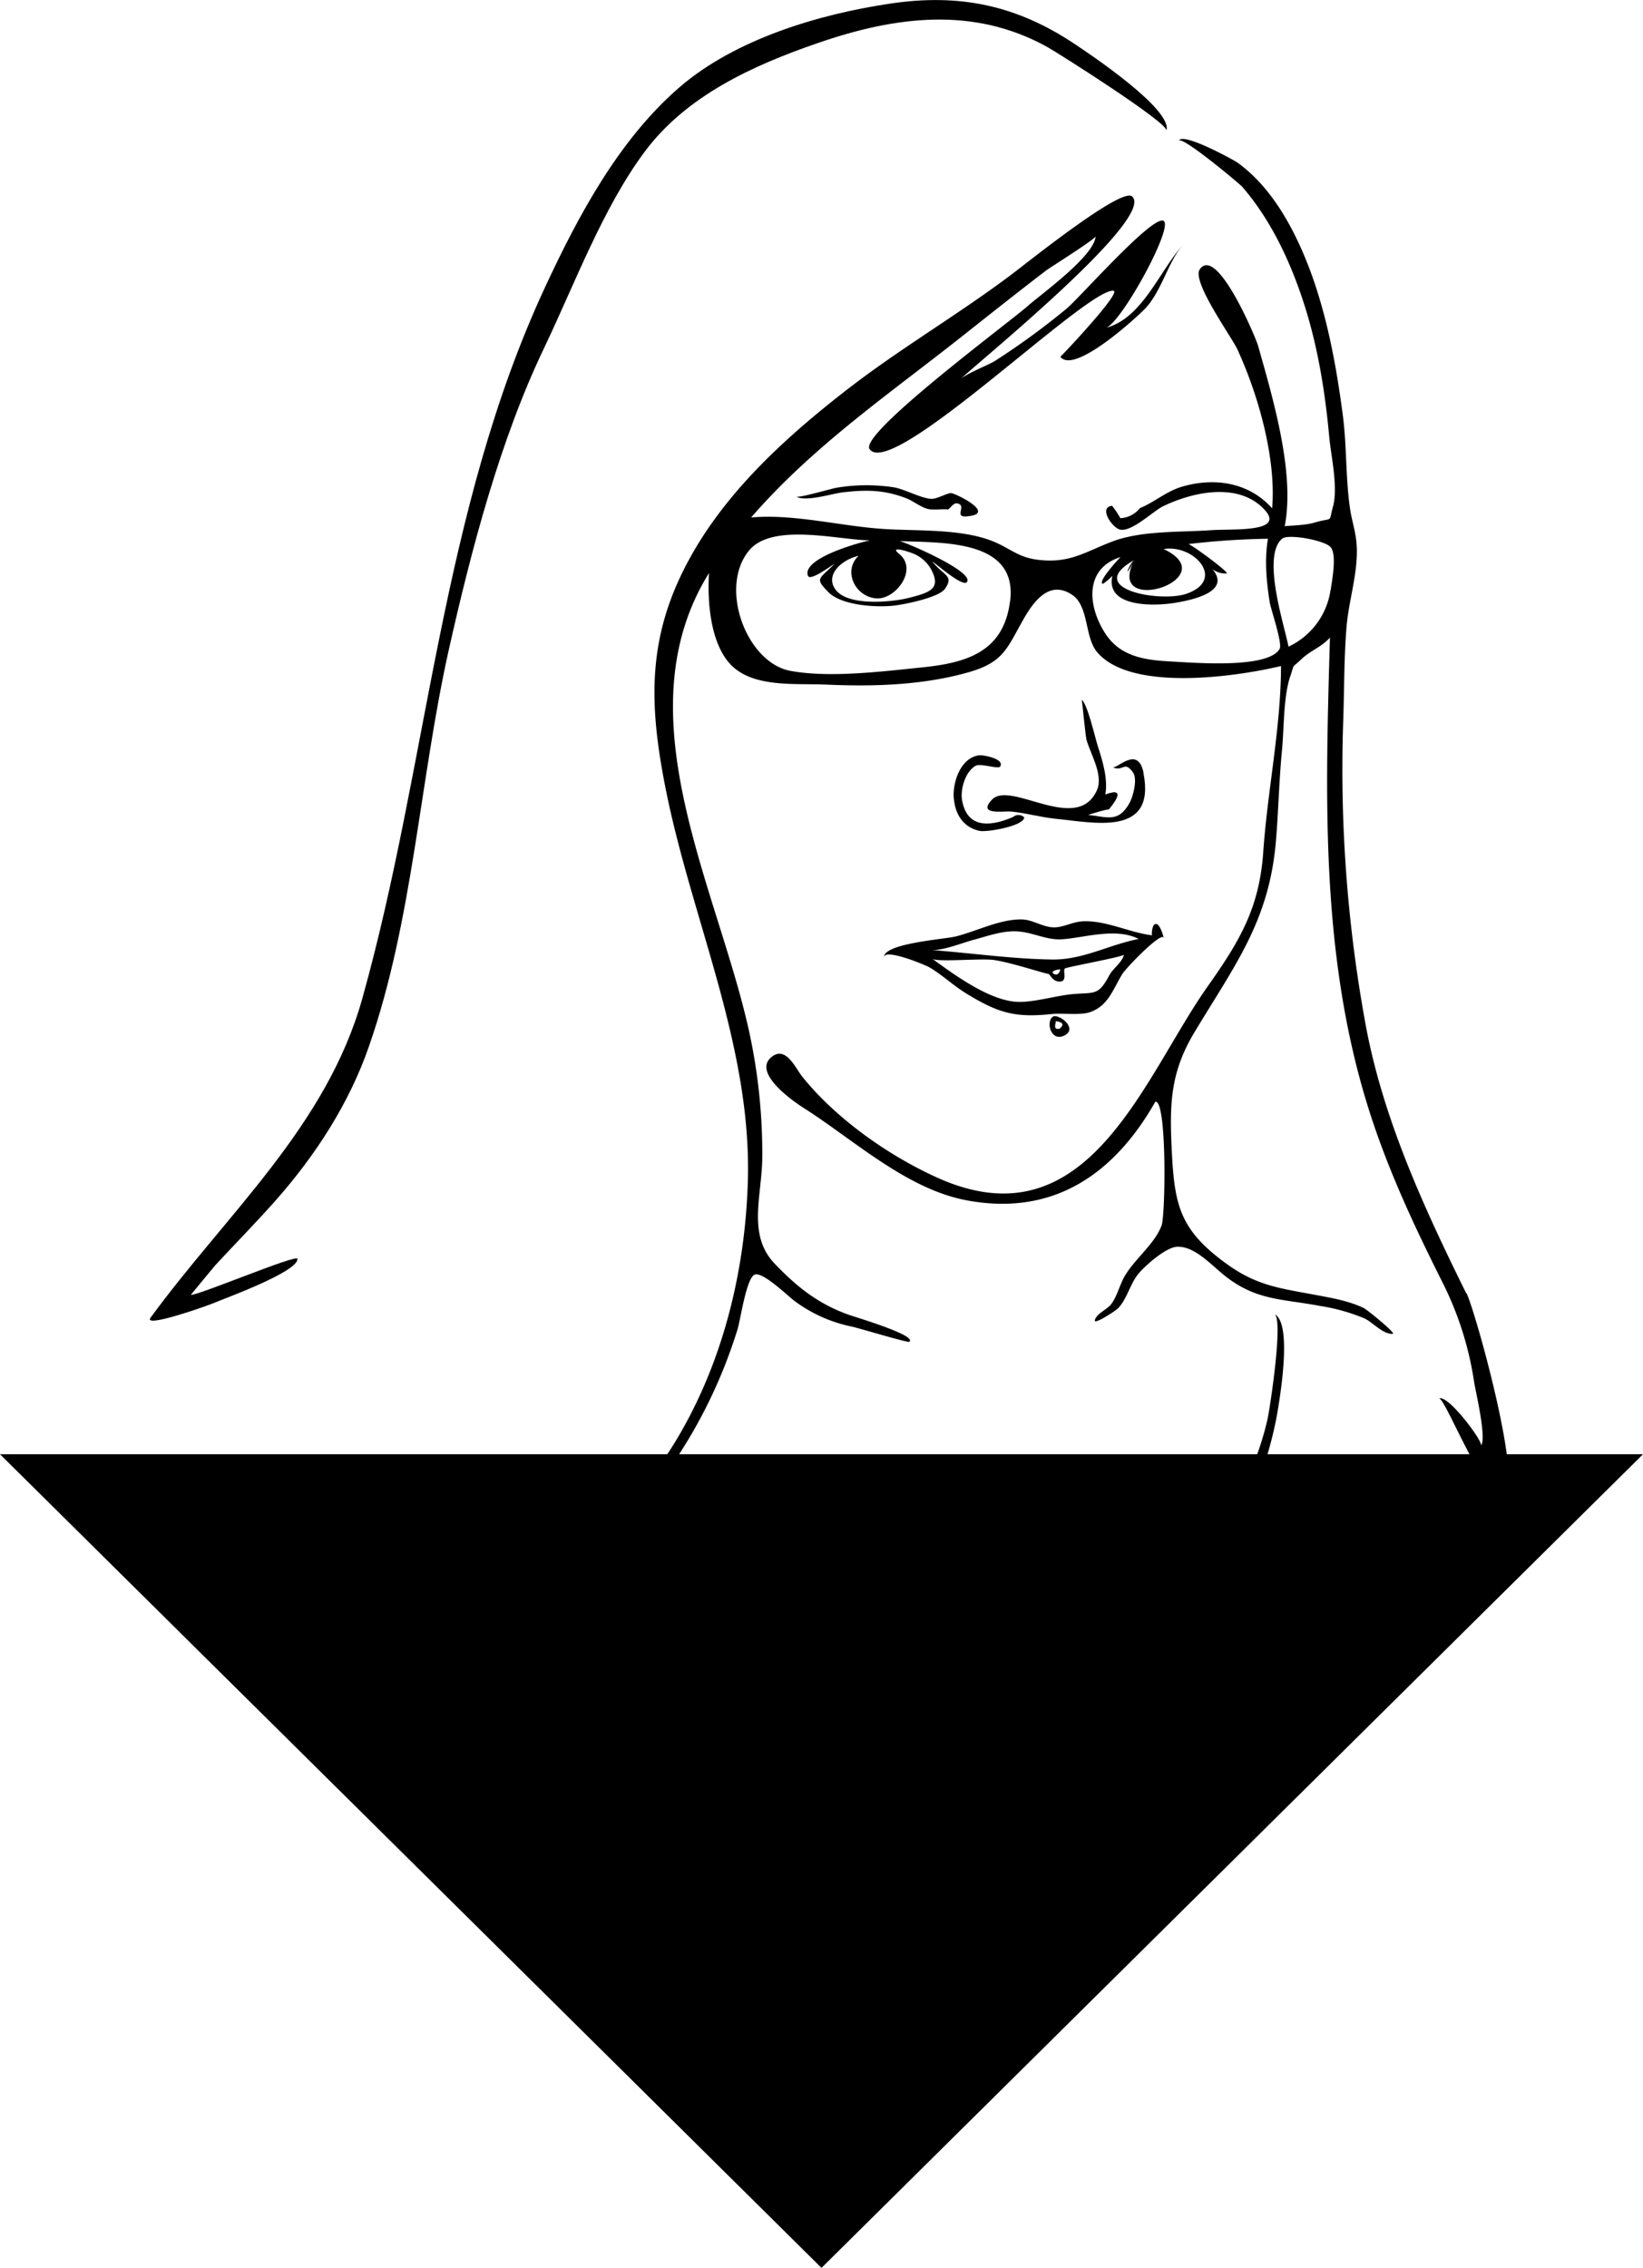 <svg xmlns="http://www.w3.org/2000/svg" viewBox="0 0 456.5 629.94"><polygon points="228.25 629.94 114.13 516.94 0 403.94 228.25 403.94 456.5 403.94 342.38 516.94 228.25 629.94" class="white triangle"/><path d="M41.84,366c-2.26,3.08,15.82-3.31,17.67-4.11,2.74-1.19,23.22-8.56,23.14-12.22,0-1.46-27.3,10.09-29.63,10,0,0,6.44-7.85,6.83-8.27,5.56-6,11.27-11.78,16.68-17.89C87.6,321,97,306.54,102.48,290.73c12.27-35.1,14.13-74.2,22.27-110.48,6.19-27.57,14.18-58,26.38-83.49,8.44-17.63,16.3-38.86,27.91-54.51S209.12,18.2,227.1,12C248.71,4.52,270.47,1.67,291,13.06c2.85,1.58,33.76,21.14,33.08,23.23,1.89-5.84-21.81-21.63-25.38-24C282.51,1.45,266.59-1.88,247.35,1c-19.83,2.93-43.06,9.88-58.51,23.2C172,38.71,160.67,59.91,151.42,79.82c-29.06,62.52-32.42,132-50.75,197.52C90.72,312.89,62.89,337.18,41.84,366Z"/><path d="M192.93,415.54c25.5,28.29,74,54.73,113.06,43.33,16.94-4.95,29.32-17.1,37.15-32.57,5.69-11.25,10.18-23.41,12.1-35.89.57-3.66,3.74-23.14-1.16-25.37,2.59,1.18-1.26,26.21-1.86,28.93-2.32,10.54-7.12,20.73-12.07,30.28-8.39,16.18-21.59,27.39-39.82,30.63-20.54,3.65-42.24-2.4-60.8-11a149,149,0,0,1-28.82-17.37c-1.69-1.31-19.31-16.74-19.47-16.36C190.69,411.46,192.16,414.48,192.93,415.54Z"/><path d="M323.32,260.49c-.18-.87-1.4-5.13-2.81-3.45a5.25,5.25,0,0,0-.44,2.75c-6.33-.76-12.77-4.19-19.25-3.88-2.87.14-5.37,1.73-8.07,1.68-3-.06-5.7-2.08-8.66-2.19-6.12-.22-12.79,3.32-18.7,4.75-3.27.79-20.51,1.91-19.78,6-.56-3.1,11.37,1.79,12.74,2.61,3.38,2,6.41,4.87,9.81,7,9,5.56,13.74,7,24,5.91,3-.31,7.93.4,10.63-.51,5.08-1.71,6.39-6.24,9-10.55,1-1.69,11.11-12.15,11.54-10.06Zm-52.7.54c3.63-1,7.8-2.47,11.58-2.35,4.66.15,8.42,2.53,12.94,2.22,6-.41,15-3.35,21.23-.08-8.13,1.54-15.39,5.79-23.92,5.7-10.82-.11-22.9-1.83-33.73-2.64,3.23.24,8.82-2.06,11.9-2.86Zm24,8.29q-.6,2-2,1.08c-.83-.81,1.93-1.27,2-1.08Zm13.65,1.48c-3,5.7-4,4.85-9.88,5.3-4.75.36-11.29,2.44-15.93,2.17-7.68-.44-17.35-7.53-23.4-11.95,1.31,1,13.61-.19,17.06.33,4.85.73,12.21,3.22,15.27,3.91.39.09,1,2.1,3.05,2.09,2.34,0,.64-3.35,1.53-3.69,1.38-.52,16.2-3.23,16.31-3.78-.42,2.05-3,3.79-4,5.62Z"/><path d="M293.32,283.63q3.15.44,1,2.16C292.31,286.05,293.55,284,293.32,283.63Zm-.33-1.4c-2.66.68-1.3,7.41,2.75,5.4C299.17,285.92,295.43,282.37,293,282.23Z"/><path d="M290.21,293.91c.83.12,10.42,0,9.72-2.13-1.21-3.64-18.46,2.83-20.19,2.93,3.36-.19,7.1-1.3,10.47-.8Z" fill="none"/><path d="M281.48,226.93c-5.95,2.54-12.68,3.52-14.16-4.6-.55-3,.83-8,3.78-9.63,1.41-.76,6.33,1.06,6.82.19,1.22-2.16-4.78-3.2-5.76-3.1-5.19.55-7.49,7.4-7.16,11.76.34,4.53,2.53,8.2,7.12,9.23,2.06.46,12.35-1.34,12.46-3.73A2.28,2.28,0,0,0,281.48,226.93Z"/><path d="M317.73,214.69c-1.55-7.81-7.35-1-8.61-1.59,3,1.37,3.21-1.93,5.64,1.39,1.42,1.94,0,7-1,8.69-3.07,5.38-6.09,3.75-11.43,3.17,0,0,6.11-1.93,5.69-1.42.74-.92,5.71-6.72-.91-4.25.78-4.42-.8-9.44-2.12-13.53-.68-2.1-2.82-11.54-4.42-12.78.05,0,1.05,10.21,1.31,11.11,1,3.72,4.76,9.76,2.93,13.93-5.47,12.49-23.95-2.7-29.14,2.66-4.35,4.48,3.26,3.16,5.28,3.35,3.85.37,8.18,1.57,12.26,2,10.55,1,28.05,5.19,24.49-12.72Z"/><path d="M270,143.25c5.67-1.15-4.13-6-5.63-6.26-1.05-.17-3.85,1.56-5.45,1.57-2.78,0-7.49-2.69-10.59-3.2a50.16,50.16,0,0,0-16,.14c-1.09.15-10.34,2.88-11.12,2.44,2.72,1.54,9.95-.84,13-1.19,6.43-.74,11.41-.73,17.59,1.65,1.87.72,4.31,2.66,6.16,3,1.58.32,4.38-.09,5.26.12.55.13,1.56-1.9,2.69-1.71,3.27.57-2,4.65,4.11,3.41Z"/><path d="M407.42,359.31c-11.69-23.66-23.07-48.32-27.93-74.39a391.86,391.86,0,0,1-6.27-85c.29-8.57.2-17.25.91-25.79.58-6.94,2.78-13.55,2.87-20.64.06-5-1.31-8.13-1.91-12.28-1.24-8.49-.87-17.35-2-25.91-2.27-17.29-5.84-35.56-13.93-51.18-3.75-7.24-8.72-14.22-15.4-19-.85-.61-15.52-8.71-16.23-5.95.48-1.87,16.94,11.94,17.6,12.69,8.09,9.34,13.53,21.09,17.27,32.79,3.8,11.88,5.78,24.29,6.92,36.69.48,5.25,2.51,14,1.06,19.3-1.34,4.87.22,2.93-5.11,4.51-2.46.73-5.81.78-8.32,1,2.9-14.85-3.3-35.57-7.4-50.11-.66-2.34-11.46-28-16.19-21.24C331,78.12,342.18,93.55,343.78,97c5.84,12.68,10.84,30.33,9.68,44.21-6.48-7.32-16.21-8.66-25.12-6-4.34,1.3-7.56,4.27-11.6,5.92a7.48,7.48,0,0,1-5.45,2.81,24.35,24.35,0,0,0-2.3-3.44c-3.86.41,0,6.05,2.17,6.59,3.22.81,9.24-5.13,12-6.47,7.89-3.82,20.19-6.68,27.52.28,7.57,7.19-8.08,5.93-14.07,6.36-8.6.62-19.32.06-27.46,3.12-7.74,2.91-12,6.32-21.18,5.05-5.15-.71-7.36-3.13-11.91-5-8.84-3.65-21.36-2.88-30.82-3.52-11.8-.79-24.8-4.23-36.54-3.17,17.08-19.72,38.1-34.11,58.39-50.15,7.81-6.18,15.61-12.37,23.52-18.42,1.17-.9,13.74-8.73,13.78-9.52-.25,5.43-15.3,16.2-18.77,19.29-5.1,4.54-47.09,35.6-44,39.82,6.27,8.68,60.34-44.79,67.74-44,2.49.27-14.67,18.43-14.75,18.32,3.85,5.19,21.89-11.52,23.77-13.58,4.54-5,6.32-13.21,10.42-17.56-6.49,6.89-11.29,20.5-21.55,23.12,4.17-1.07,19.51-29,15.86-29.78s-23.18,21.49-26.8,24.48a205.18,205.18,0,0,1-19.86,14.49c-2,1.27-9.36,4-10.43,5.9,1-1.76,55.74-45.5,48.49-51.61-3-2.52-28.9,18.26-33,21.35-15,11.35-31.35,20.83-46.23,32.38-16.37,12.71-32.57,27.34-42.93,45.54-12.71,22.32-12.21,41.34-7.3,65.78,7.26,36.08,23.78,71,22.74,108.27-.7,25-6.86,50.34-19.75,71.9-5.13,8.57-11.52,16.31-18.09,23.8-1.64,1.87-7.54,10.81-9.89,11.32,8.25-1.8,19.13-17.68,23.87-24.05a139.57,139.57,0,0,0,21-41.63c.81-2.6,2.47-14.46,4.82-15.18s9.18,6,11,7.34a40.09,40.09,0,0,0,16,7.14c1.63.33,15.43,4.5,15.86,4.2,2.43-1.68-14.68-6.77-16.49-7.4-8.62-3-14.62-7.75-20.87-14.29-7.77-8.12-3.46-19-3.45-29.88a159.61,159.61,0,0,0-3.62-34.45c-8.77-40.11-35.6-88.17-11.19-127.51-.48,7.74.32,19.58,6.13,25.53,6.24,6.38,17.9,5.08,26.27,5.45,13.16.59,26.89.22,39.65-3.4,9.89-2.8,10.71-6.67,15.4-14.87,2.87-5,7.24-10.86,13.48-6.64,4.62,3.12,3.45,11.66,6.8,15.76,9.18,11.25,38.69,7,51.2,4,0,16.94-3.76,34.62-4.93,51.65-1.07,15.58-6.6,24.82-15.39,37.26-18,25.44-33.2,72-75,53.28-13.8-6.19-28.46-16.57-37.79-28.26-1.65-2.06-4.29-8.14-8-5.65-6.6,4.4,6.13,13,8.66,14.58,14,8.94,28.49,22.47,45.22,25.57,24,4.44,40.89-7.29,52.31-27.4,3.24-.78,2.85,31.44,1.73,34.4-1.92,5.07-7.15,9-10,13.65-1.57,2.51-2.2,5.67-3.86,8-1.19,1.69-4.1,2.66-4.67,4.6-.44,1.49,5.78-2.58,6.47-3.3,2.62-2.75,3.37-7.12,6-10,1.9-2.13,7.34-6.93,10.34-7.07,5-.24,9.54,5.14,13.67,8.34,8.51,6.6,15.66,6.12,26,8.08a53.05,53.05,0,0,1,12.38,3.46c2.4,1.1,5.07,4.42,7.9,4.31,1.14,0-7-6.63-8-7.14-4.2-2.06-9.21-2.88-13.75-3.73-9.86-1.84-16.19-2.58-24.51-8.65-13-9.45-14.41-16.31-15.15-31.78-.61-12.7-.33-21.38,6.3-32.43,11.16-18.58,20.73-30.8,22.64-52.93.73-8.44.87-16.94,1.7-25.37.59-6,.37-14.92,2.29-20.57,1.37-4,.2-2,3.19-4.88,2.46-2.32,5.47-3.27,7.85-5.91-1.26,43.54-2.66,87.13,10.26,129.34,5.29,17.29,12.82,33.43,20.9,49.53a91.35,91.35,0,0,1,8.9,27.91c.36,2.38,3.54,15.65,1.91,17.66.76-.94-9.28-14.47-11.68-13.06,1.49-.87,12.9,28.72,17.85,27,6-2-7.72-51.3-10.21-56.33ZM249.85,153.88c-3.23-2.6,3.28-.47,4.4.11a9.94,9.94,0,0,1,4.44,4.13c2.87,5.38-.16,6.45-6.39,8-4.57,1.14-16.36,2.24-19.94-2.09-3.45-4.18,1.45-8.58,6.19-9.64-4.47,4.24-.91,11.37,4.91,11.82,5.35.41,11.72-8,6.39-12.33ZM280.63,167c-1.79,14.35-12.48,17.18-24.71,18.41-10.91,1.1-25.35,2.94-36.27.94-12.19-2.24-20-23-11.6-33.35,6.43-7.95,24.81-3,33.7-2.9-1.63.22-19.07,4.8-17.27,9.82.59,1.64,6.39-2.78,7.37-3.29-4.34,4.37-5.5,3.92-1.76,7.78s13.63,4.38,18.48,3.79c2.72-.33,12.27-2.19,14-4.66,2.55-3.73-.3-3.51-3.56-7.6.81.44,8.48,7.22,9.63,5.75,2.24-2.86-17.09-11.1-18.69-11.39,11.93.51,32.87-.52,30.71,16.71Zm34.56-11.49c-8.48,16.24,25.63,5.3,8.13-3,8.5-1.38,17.39,8.58,6.33,12.42-7.25,2.51-28.81-1.35-14.46-9.39C311.6,162.4,313.92,156.24,315.19,155.52Zm10.62,28.25c-7.59-.38-14.63-1.23-18.92-8.12-4.87-7.82-5.33-17.84,4.44-20.9-.18.14-6.61,7-4.9,7.43a12.54,12.54,0,0,0,2.64-2.26c-2,8.78,11.39,8.56,17.65,7.5,5.16-.87,15.28-3.21,10.17-9.3a6,6,0,0,0,4,1.17c.3-.55-9.35-7.68-10.68-8.16a217.72,217.72,0,0,1,22.09-1.48c-1,5.77-.43,11.78.46,17.52.33,2.12,3.64,11.55,2.77,13.08-3.18,5.6-24,3.81-29.77,3.52Zm43.87-19.87A20.57,20.57,0,0,1,358,179.62c-1-5.52-7.59-25.15-1.75-30,1.69-1.4,11.84.45,13.47,2.38,1.77,2.09.36,9.35,0,11.9Z"/></svg>
